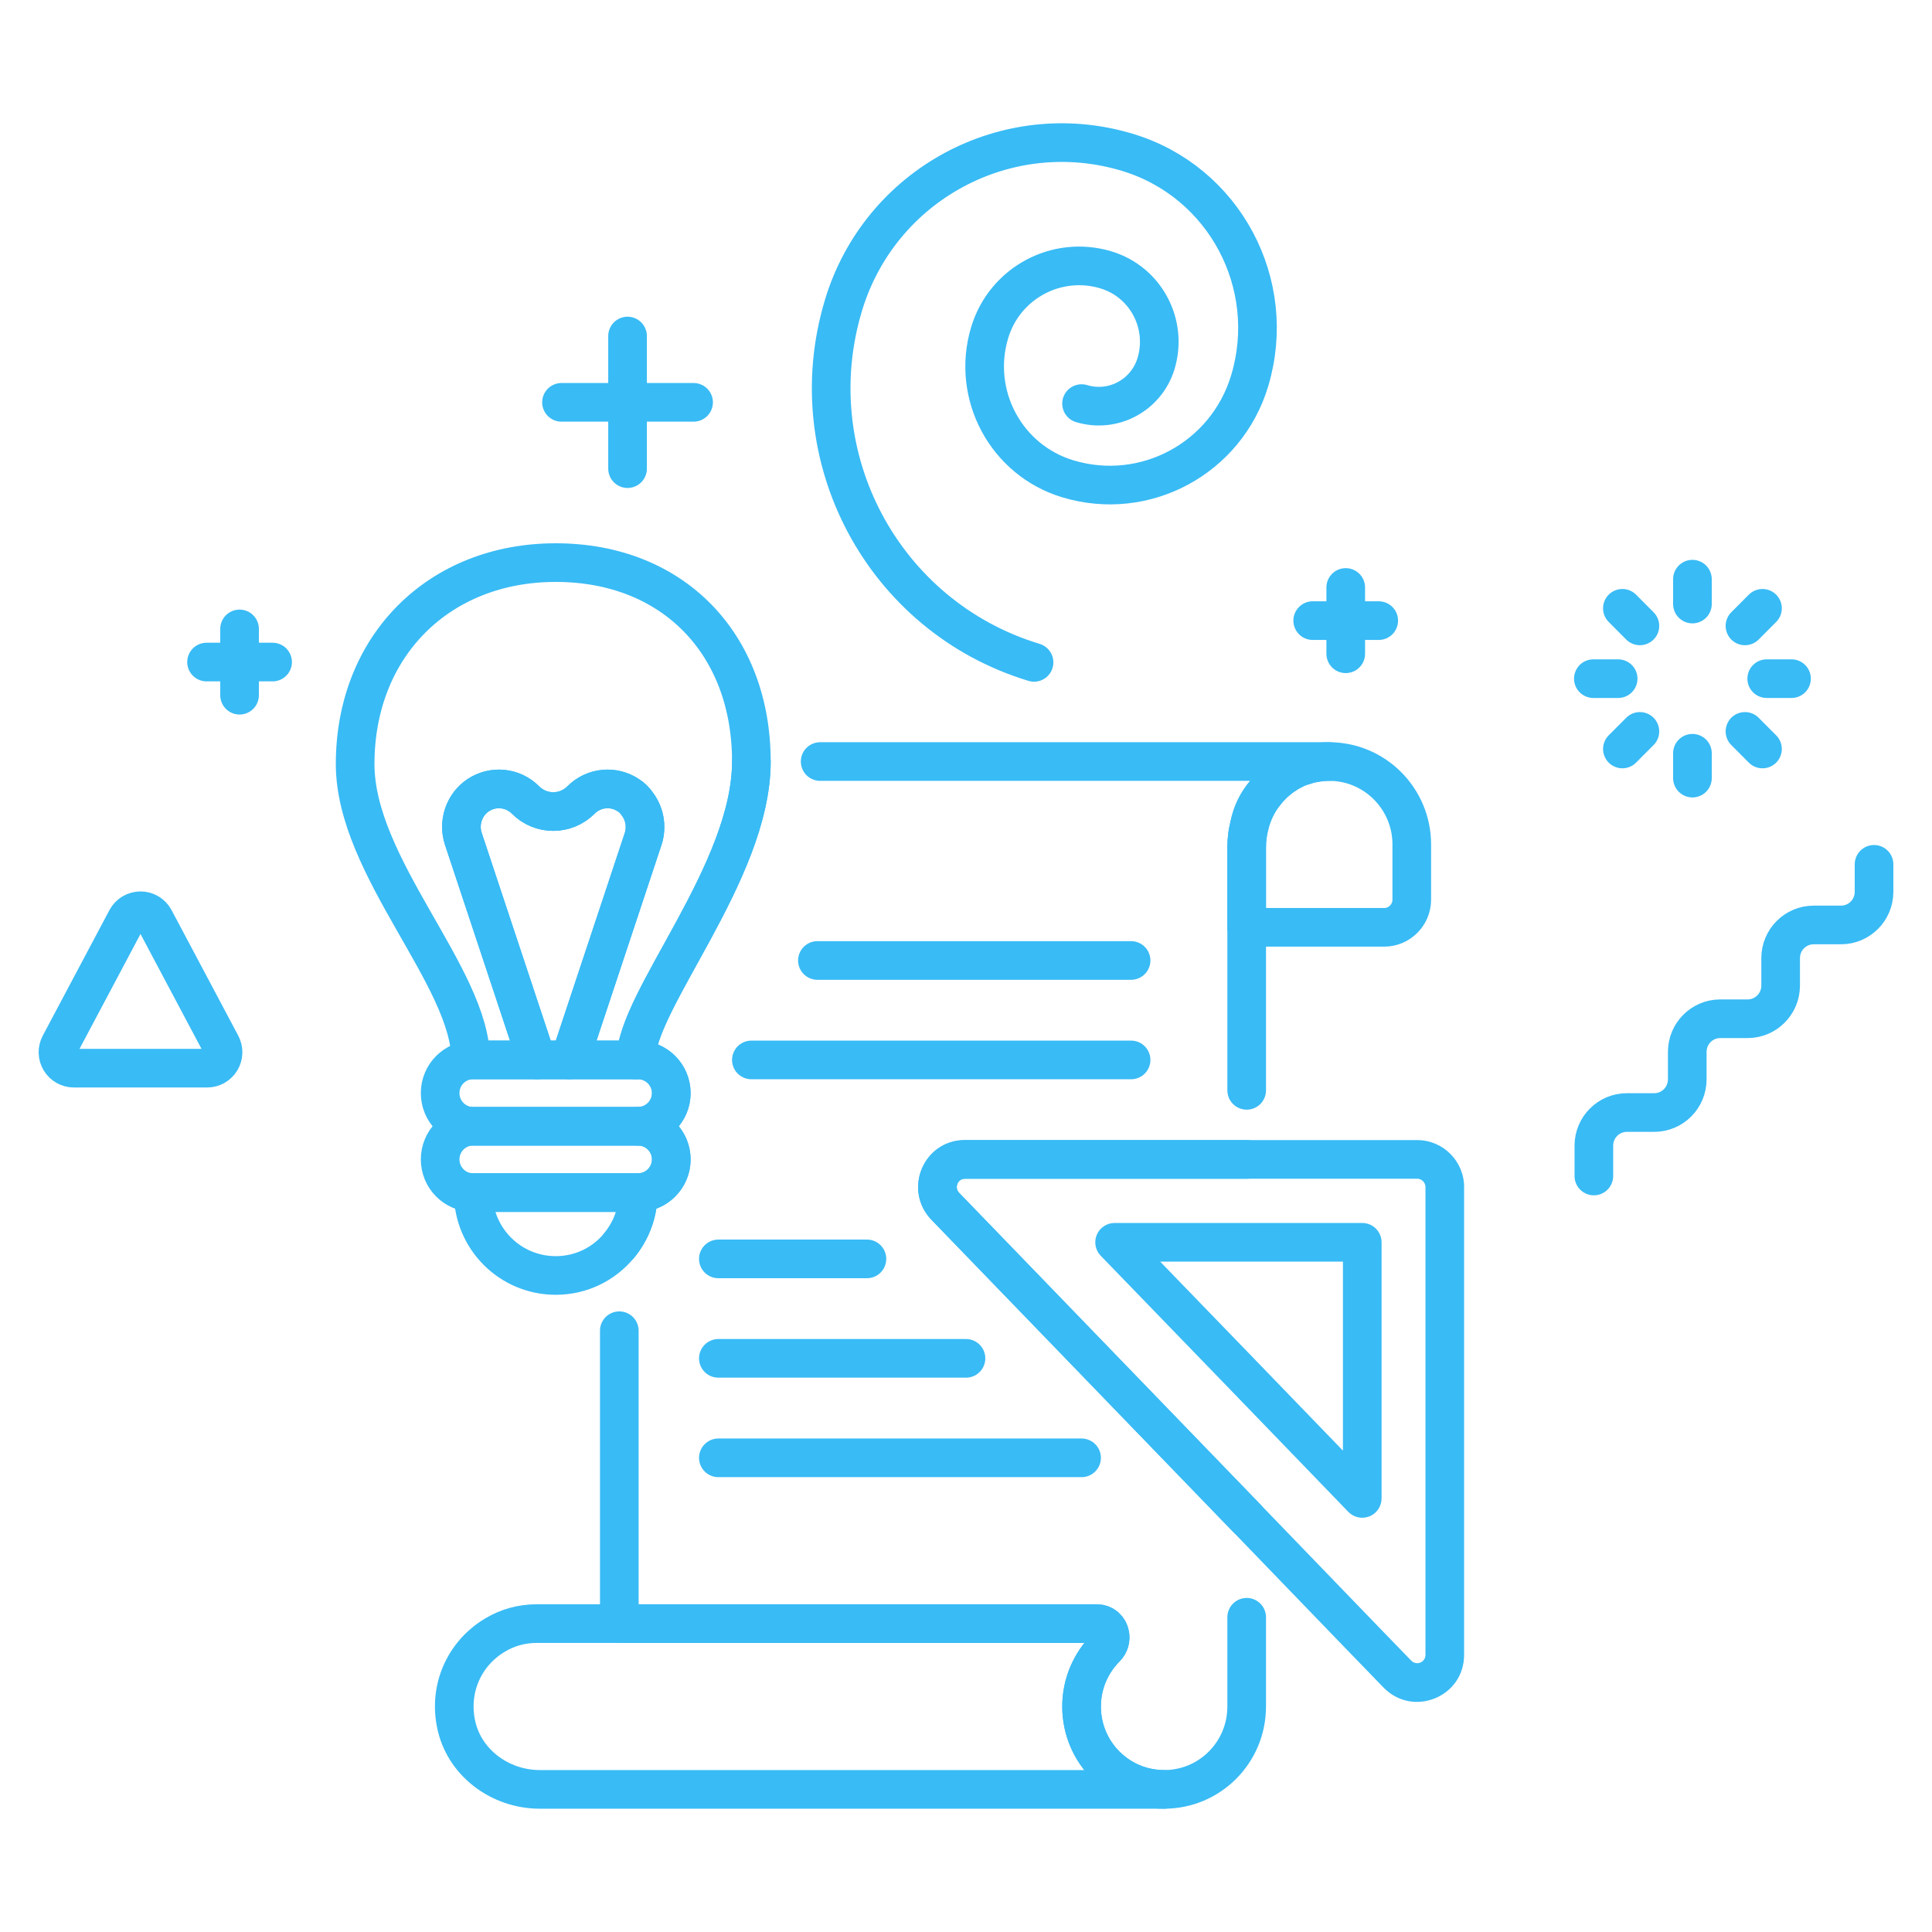 <svg width="100" height="100" viewBox="0 0 100 100" fill="none" xmlns="http://www.w3.org/2000/svg">
<path d="M38.891 39.417C38.891 45.166 32.909 51.802 32.909 54.862H33.038C33.977 54.862 34.746 55.634 34.746 56.579C34.746 57.523 33.977 58.295 33.038 58.295C33.977 58.295 34.746 59.067 34.746 60.011C34.746 60.955 33.977 61.727 33.038 61.727C33.038 62.771 32.667 63.715 32.055 64.459" stroke="#39BBF5" stroke-width="2" stroke-linecap="round" stroke-linejoin="round"/>
<path d="M42.451 39.417H68.8C68.53 39.417 68.244 39.445 67.96 39.503C67.874 39.517 67.79 39.531 67.717 39.56C67.646 39.574 67.589 39.589 67.533 39.617C67.305 39.675 67.091 39.76 66.891 39.875C66.778 39.917 66.664 39.989 66.564 40.061C66.35 40.189 66.165 40.333 65.98 40.504C65.796 40.675 65.624 40.861 65.481 41.048C65.069 41.519 64.784 42.091 64.67 42.721C64.627 42.878 64.599 43.049 64.57 43.221C64.541 43.436 64.528 43.65 64.528 43.865V47.998V56.436" stroke="#39BBF5" stroke-width="2" stroke-linecap="round" stroke-linejoin="round"/>
<path d="M32.055 68.878V84.038H56.765C57.136 84.038 57.392 84.295 57.448 84.61C57.491 84.838 57.435 85.095 57.235 85.296C56.466 86.069 55.982 87.141 55.982 88.328C55.982 90.702 57.89 92.618 60.255 92.618C62.619 92.618 64.528 90.702 64.528 88.328V83.709" stroke="#39BBF5" stroke-width="2" stroke-linecap="round" stroke-linejoin="round"/>
<path d="M64.527 60.011H49.943C48.689 60.011 48.049 61.526 48.932 62.442L64.527 78.575" stroke="#39BBF5" stroke-width="2" stroke-linecap="round" stroke-linejoin="round"/>
<path fill-rule="evenodd" clip-rule="evenodd" d="M73.073 43.707V46.568C73.073 47.354 72.432 47.998 71.649 47.998H64.527V43.865C64.527 43.65 64.542 43.436 64.57 43.222C64.599 43.05 64.627 42.878 64.67 42.72C64.826 42.106 65.096 41.533 65.481 41.048C65.624 40.861 65.795 40.675 65.98 40.503C66.166 40.346 66.35 40.19 66.565 40.061C66.663 39.989 66.778 39.932 66.892 39.874C67.09 39.76 67.305 39.675 67.532 39.617C67.589 39.589 67.647 39.574 67.718 39.559C67.789 39.531 67.873 39.516 67.959 39.503C68.244 39.445 68.529 39.417 68.8 39.417C71.164 39.417 73.073 41.348 73.073 43.707Z" stroke="#39BBF5" stroke-width="2" stroke-linecap="round" stroke-linejoin="round"/>
<path fill-rule="evenodd" clip-rule="evenodd" d="M34.746 56.579C34.746 57.523 33.978 58.295 33.037 58.295H24.492C23.538 58.295 22.782 57.523 22.782 56.579C22.782 55.635 23.538 54.862 24.492 54.862H33.037C33.978 54.862 34.746 55.635 34.746 56.579Z" stroke="#39BBF5" stroke-width="2" stroke-linecap="round" stroke-linejoin="round"/>
<path fill-rule="evenodd" clip-rule="evenodd" d="M34.746 60.011C34.746 60.955 33.978 61.727 33.037 61.727H24.492C23.538 61.727 22.782 60.955 22.782 60.011C22.782 59.067 23.538 58.295 24.492 58.295H33.037C33.978 58.295 34.746 59.067 34.746 60.011Z" stroke="#39BBF5" stroke-width="2" stroke-linecap="round" stroke-linejoin="round"/>
<path fill-rule="evenodd" clip-rule="evenodd" d="M33.037 61.727C33.037 62.772 32.667 63.715 32.055 64.458C31.272 65.418 30.09 66.018 28.764 66.018C26.401 66.018 24.491 64.102 24.491 61.727H33.037Z" stroke="#39BBF5" stroke-width="2" stroke-linecap="round" stroke-linejoin="round"/>
<path fill-rule="evenodd" clip-rule="evenodd" d="M60.255 92.618H27.939C25.874 92.618 23.979 91.217 23.594 89.172C23.224 87.241 24.15 85.481 25.66 84.61C26.287 84.238 27.013 84.037 27.782 84.037H56.765C57.136 84.037 57.392 84.295 57.448 84.61C57.491 84.839 57.435 85.097 57.235 85.296C56.466 86.069 55.982 87.141 55.982 88.328C55.982 90.702 57.89 92.618 60.255 92.618Z" stroke="#39BBF5" stroke-width="2" stroke-linecap="round" stroke-linejoin="round"/>
<path fill-rule="evenodd" clip-rule="evenodd" d="M38.891 39.417C38.891 45.165 32.909 51.802 32.909 54.862H29.491L32.055 47.14L33.294 43.407C33.493 42.778 33.364 42.105 32.98 41.605C32.866 41.434 32.709 41.275 32.525 41.162C31.756 40.647 30.73 40.747 30.075 41.406C29.277 42.206 27.995 42.206 27.198 41.406C26.543 40.747 25.517 40.647 24.748 41.162C24.022 41.648 23.709 42.578 23.979 43.407L27.782 54.862H24.364C24.364 50.572 18.382 44.895 18.382 39.546C18.382 33.453 22.698 29.12 28.765 29.12C34.832 29.12 38.891 33.325 38.891 39.417Z" stroke="#39BBF5" stroke-width="2" stroke-linecap="round" stroke-linejoin="round"/>
<path fill-rule="evenodd" clip-rule="evenodd" d="M33.294 43.407L32.054 47.14L29.49 54.862H27.782L23.979 43.407C23.708 42.577 24.021 41.648 24.747 41.161C25.518 40.647 26.543 40.747 27.198 41.405C27.995 42.206 29.277 42.206 30.075 41.405C30.73 40.747 31.756 40.647 32.525 41.161C32.709 41.276 32.867 41.434 32.98 41.605C33.364 42.105 33.492 42.777 33.294 43.407Z" stroke="#39BBF5" stroke-width="2" stroke-linecap="round" stroke-linejoin="round"/>
<path d="M87.6 31.265V29.978" stroke="#39BBF5" stroke-width="2" stroke-linecap="round" stroke-linejoin="round"/>
<path d="M90.319 32.396L91.226 31.486" stroke="#39BBF5" stroke-width="2" stroke-linecap="round" stroke-linejoin="round"/>
<path d="M91.445 35.127H92.728" stroke="#39BBF5" stroke-width="2" stroke-linecap="round" stroke-linejoin="round"/>
<path d="M90.319 37.857L91.226 38.767" stroke="#39BBF5" stroke-width="2" stroke-linecap="round" stroke-linejoin="round"/>
<path d="M87.6 38.988V40.275" stroke="#39BBF5" stroke-width="2" stroke-linecap="round" stroke-linejoin="round"/>
<path d="M84.881 37.857L83.974 38.767" stroke="#39BBF5" stroke-width="2" stroke-linecap="round" stroke-linejoin="round"/>
<path d="M83.755 35.127H82.472" stroke="#39BBF5" stroke-width="2" stroke-linecap="round" stroke-linejoin="round"/>
<path d="M84.881 32.396L83.974 31.486" stroke="#39BBF5" stroke-width="2" stroke-linecap="round" stroke-linejoin="round"/>
<path d="M32.482 24.257V17.393" stroke="#39BBF5" stroke-width="2" stroke-linecap="round" stroke-linejoin="round"/>
<path d="M29.063 20.825H35.9" stroke="#39BBF5" stroke-width="2" stroke-linecap="round" stroke-linejoin="round"/>
<path d="M12.4 35.984V32.553" stroke="#39BBF5" stroke-width="2" stroke-linecap="round" stroke-linejoin="round"/>
<path d="M10.691 34.268H14.109" stroke="#39BBF5" stroke-width="2" stroke-linecap="round" stroke-linejoin="round"/>
<path d="M69.655 33.839V30.407" stroke="#39BBF5" stroke-width="2" stroke-linecap="round" stroke-linejoin="round"/>
<path d="M67.945 32.123H71.363" stroke="#39BBF5" stroke-width="2" stroke-linecap="round" stroke-linejoin="round"/>
<path fill-rule="evenodd" clip-rule="evenodd" d="M3.097 54.074C2.961 54.33 2.968 54.639 3.118 54.887C3.265 55.136 3.533 55.288 3.822 55.288H10.724C11.013 55.288 11.28 55.136 11.428 54.887C11.577 54.639 11.585 54.33 11.448 54.074L7.997 47.576C7.855 47.308 7.576 47.14 7.273 47.14C6.97 47.14 6.69 47.308 6.548 47.576L3.097 54.074Z" stroke="#39BBF5" stroke-width="2" stroke-linecap="round" stroke-linejoin="round"/>
<path d="M53.522 34.284C45.718 31.921 41.3 23.653 43.654 15.816C45.536 9.548 52.124 5.999 58.367 7.889C63.362 9.402 66.189 14.694 64.683 19.709C63.477 23.721 59.261 25.992 55.266 24.782C52.069 23.814 50.26 20.428 51.224 17.218C51.996 14.65 54.694 13.196 57.251 13.971C59.297 14.59 60.455 16.758 59.838 18.812C59.344 20.455 57.617 21.386 55.981 20.89" stroke="#39BBF5" stroke-width="2" stroke-linecap="round" stroke-linejoin="round"/>
<path d="M82.498 60.869V59.3C82.498 58.352 83.263 57.584 84.207 57.584H85.622C86.567 57.584 87.332 56.816 87.332 55.868V54.446C87.332 53.498 88.096 52.73 89.041 52.73H90.457C91.4 52.73 92.166 51.961 92.166 51.014V49.592C92.166 48.644 92.931 47.876 93.875 47.876H95.29C96.235 47.876 97 47.107 97 46.16V44.738" stroke="#39BBF5" stroke-width="2" stroke-linecap="round" stroke-linejoin="round"/>
<path d="M42.309 49.714H58.545" stroke="#39BBF5" stroke-width="2" stroke-linecap="round" stroke-linejoin="round"/>
<path d="M38.891 54.862H58.545" stroke="#39BBF5" stroke-width="2" stroke-linecap="round" stroke-linejoin="round"/>
<path d="M37.182 65.16H44.872" stroke="#39BBF5" stroke-width="2" stroke-linecap="round" stroke-linejoin="round"/>
<path d="M37.182 70.308H49.999" stroke="#39BBF5" stroke-width="2" stroke-linecap="round" stroke-linejoin="round"/>
<path d="M37.182 75.457H55.982" stroke="#39BBF5" stroke-width="2" stroke-linecap="round" stroke-linejoin="round"/>
<path d="M70.51 77.559L69.79 78.254C70.073 78.547 70.506 78.639 70.884 78.486C71.262 78.334 71.51 77.967 71.51 77.559H70.51ZM64.527 71.366L65.246 70.671L65.246 70.671L64.527 71.366ZM57.691 64.302V63.301C57.289 63.301 56.927 63.542 56.77 63.911C56.614 64.281 56.693 64.708 56.972 64.997L57.691 64.302ZM70.51 64.302H71.51C71.51 63.749 71.062 63.301 70.51 63.301V64.302ZM48.932 62.442L48.213 63.136L48.213 63.137L48.932 62.442ZM64.527 78.574L65.246 77.88L65.246 77.879L64.527 78.574ZM70.353 84.61L69.633 85.305L69.634 85.306L70.353 84.61ZM72.332 86.654L71.614 87.35L71.618 87.354L72.332 86.654ZM71.229 76.864L65.246 70.671L63.808 72.061L69.79 78.254L71.229 76.864ZM65.246 70.671L58.41 63.606L56.972 64.997L63.808 72.061L65.246 70.671ZM57.691 65.302H70.51V63.301H57.691V65.302ZM69.51 64.302V77.559H71.51V64.302H69.51ZM73.358 59.011H49.943V61.011H73.358V59.011ZM49.943 59.011C47.788 59.011 46.729 61.599 48.213 63.136L49.652 61.748C49.368 61.454 49.589 61.011 49.943 61.011V59.011ZM48.213 63.137L63.808 79.269L65.246 77.879L49.651 61.747L48.213 63.137ZM63.807 79.269L69.633 85.305L71.072 83.916L65.246 77.88L63.807 79.269ZM69.634 85.306L71.614 87.35L73.05 85.959L71.071 83.915L69.634 85.306ZM71.618 87.354C73.139 88.907 75.782 87.84 75.782 85.654H73.782C73.782 86.041 73.319 86.233 73.046 85.954L71.618 87.354ZM75.782 85.654V61.441H73.782V85.654H75.782ZM75.782 61.441C75.782 60.106 74.697 59.011 73.358 59.011V61.011C73.585 61.011 73.782 61.203 73.782 61.441H75.782Z" fill="#39BBF5"/>
</svg>
